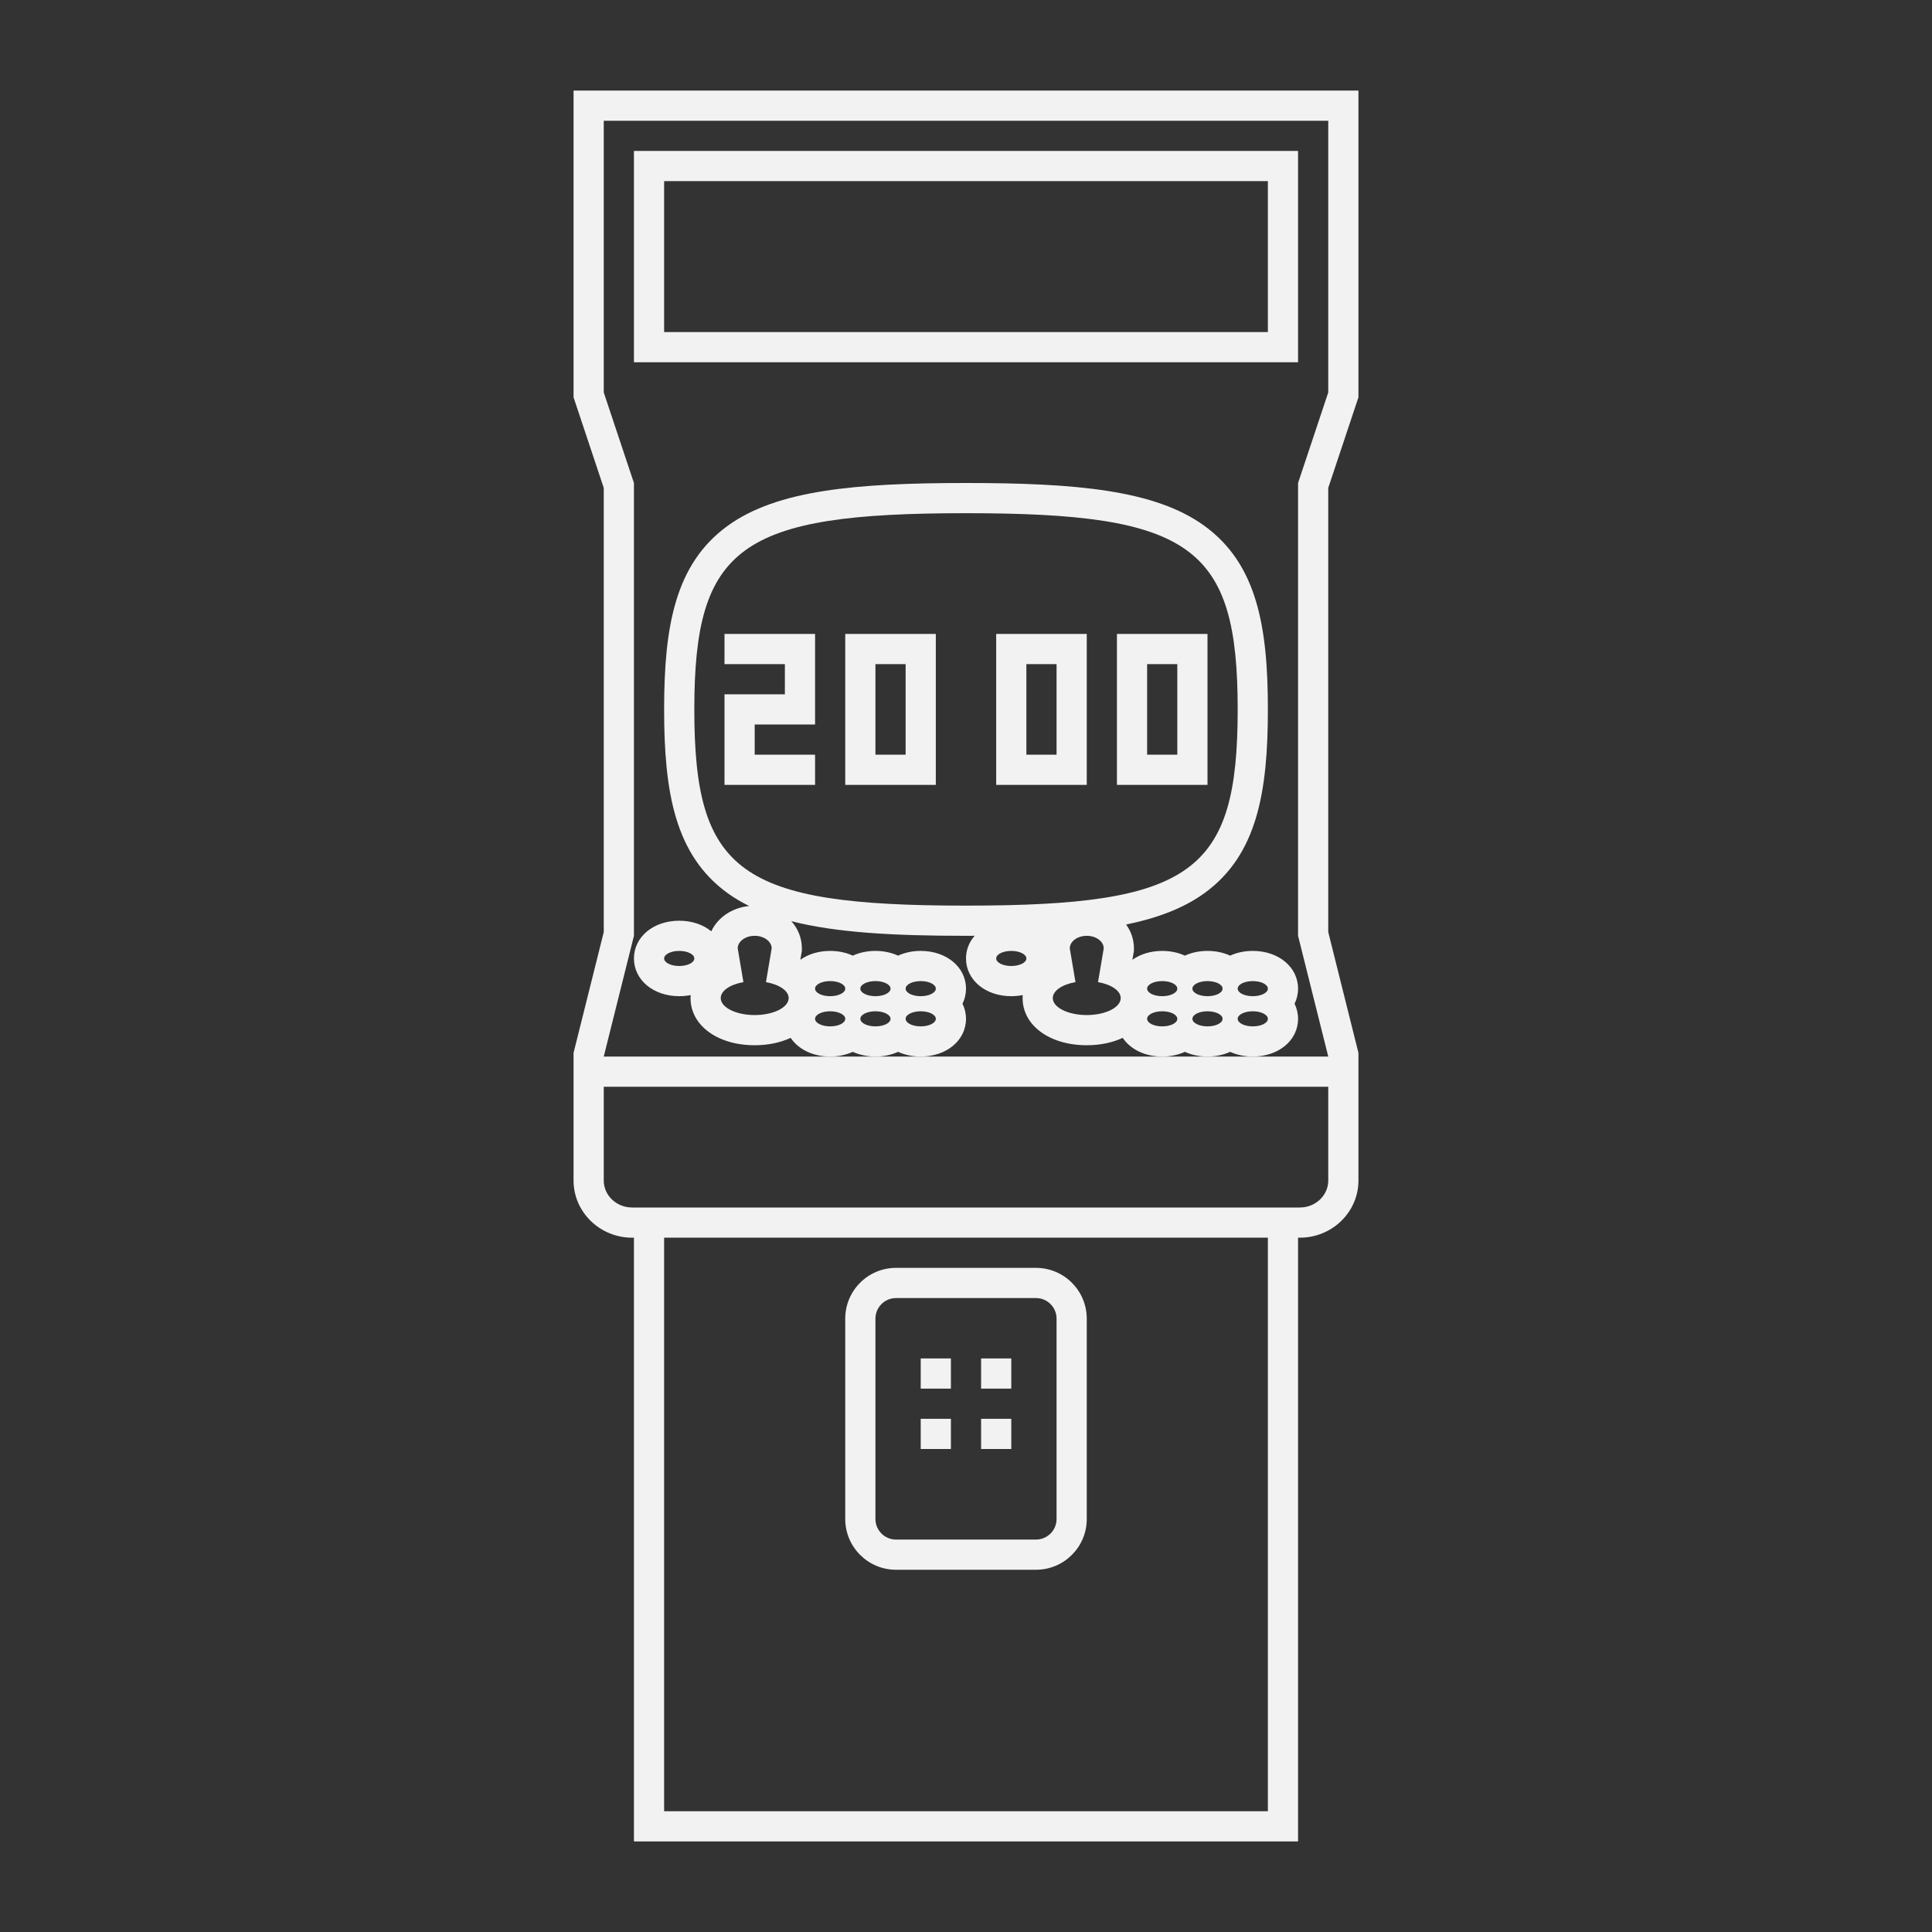 <?xml version="1.0" encoding="UTF-8" standalone="no"?>
<svg
   xmlns:dc="http://purl.org/dc/elements/1.1/"
   xmlns:cc="http://creativecommons.org/ns#"
   xmlns:rdf="http://www.w3.org/1999/02/22-rdf-syntax-ns#"
   xmlns:svg="http://www.w3.org/2000/svg"
   xmlns="http://www.w3.org/2000/svg"
   viewBox="0 0 320 320"
   height="320"
   width="320"
   xml:space="preserve"
   version="1.1"
   id="svg2"><rect x="0" y="0" width="320" height="320" fill="#333333" stroke="none"/><defs
     id="defs6"><clipPath
       id="clipPath26"
       clipPathUnits="userSpaceOnUse"><path
         id="path28"
         d="M 0,256 256,256 256,0 0,0 0,256 Z" /></clipPath></defs><g
     transform="matrix(1.25,0,0,-1.25,0,320)"
     id="g10"><g
       transform="translate(96,168)"
       id="g12"><path
         id="path14"
         style="fill:#f2f2f2;fill-opacity:1;fill-rule:nonzero;stroke:none"
         d="m 0,0 8,0 0,-4 -8,0 0,-4 0,-8 4,0 8,0 0,4 -8,0 0,4 4,0 4,0 0,8 0,4 L 0,4 0,0 Z" /></g><path
       id="path16"
       style="fill:#f2f2f2;fill-opacity:1;fill-rule:nonzero;stroke:none"
       d="m 120,156 -4,0 0,12 4,0 0,-12 z m -4,16 -4,0 0,-20 4,0 4,0 4,0 0,20 -4,0 -4,0 z" /><path
       id="path18"
       style="fill:#f2f2f2;fill-opacity:1;fill-rule:nonzero;stroke:none"
       d="m 140,156 -4,0 0,12 4,0 0,-12 z m -4,16 -4,0 0,-20 4,0 4,0 4,0 0,20 -4,0 -4,0 z" /><path
       id="path20"
       style="fill:#f2f2f2;fill-opacity:1;fill-rule:nonzero;stroke:none"
       d="m 156,156 -4,0 0,12 4,0 0,-12 z m -4,16 -4,0 0,-20 4,0 4,0 4,0 0,20 -4,0 -4,0 z" /><g
       id="g22"><g
         clip-path="url(#clipPath26)"
         id="g24"><g
           transform="translate(176,204)"
           id="g30"><path
             id="path32"
             style="fill:#f2f2f2;fill-opacity:1;fill-rule:nonzero;stroke:none"
             d="m 0,0 -4,-12 0,-60 4,-16 -10,0 -6,0 -6,0 -32,0 -6,0 -6,0 -30,0 4,16 0,60 -4,12 0,36 96,0 0,-36 z m 0,-104.43 c 0,-1.971 -1.686,-3.57 -3.765,-3.57 l -0.235,0 -4,0 -80,0 -4.235,0 c -2.079,0 -3.765,1.599 -3.765,3.57 l 0,12.43 96,0 0,-12.43 z m -8,-83.57 -80,0 0,76 80,0 0,-76 z m 8,228 -96,0 -4,0 0,-4 0,-36 0,-0.649 0.205,-0.616 3.795,-11.384 0,-58.858 -3.88,-15.523 -0.12,-0.478 0,-0.492 0,-16.43 c 0,-4.174 3.483,-7.57 7.765,-7.57 l 0.235,0 0,-76 0,-4 4,0 80,0 4,0 0,4 0,76 0.235,0 c 4.282,0 7.765,3.396 7.765,7.57 L 4,-88 4,-87.508 3.881,-87.03 0,-71.507 0,-12.649 3.795,-1.265 4,-0.649 4,0 4,36 4,40 0,40 Z" /></g><path
           id="path34"
           style="fill:#f2f2f2;fill-opacity:1;fill-rule:nonzero;stroke:none"
           d="m 168,212 -80,0 0,20 80,0 0,-20 z m 4,24 -88,0 0,-28 88,0 0,28 z" /><g
           transform="translate(116,81.281)"
           id="g36"><path
             id="path38"
             style="fill:#f2f2f2;fill-opacity:1;fill-rule:nonzero;stroke:none"
             d="m 0,0 c 0,1.495 1.224,2.719 2.719,2.719 l 18.562,0 C 22.776,2.719 24,1.495 24,0 l 0,-26.562 c 0,-1.496 -1.224,-2.719 -2.719,-2.719 l -18.562,0 C 1.224,-29.281 0,-28.058 0,-26.562 L 0,0 Z m 2.719,-33.281 18.562,0 c 3.705,0 6.719,3.013 6.719,6.719 L 28,0 c 0,3.705 -3.014,6.719 -6.719,6.719 l -18.562,0 C -0.986,6.719 -4,3.705 -4,0 l 0,-26.562 c 0,-3.706 3.014,-6.719 6.719,-6.719" /></g><path
           id="path40"
           style="fill:#f2f2f2;fill-opacity:1;fill-rule:nonzero;stroke:none"
           d="m 126,76 -4,0 0,-4 4,0 0,4 z" /><path
           id="path42"
           style="fill:#f2f2f2;fill-opacity:1;fill-rule:nonzero;stroke:none"
           d="m 134,76 -4,0 0,-4 4,0 0,4 z" /><path
           id="path44"
           style="fill:#f2f2f2;fill-opacity:1;fill-rule:nonzero;stroke:none"
           d="m 126,68 -4,0 0,-4 4,0 0,4 z" /><path
           id="path46"
           style="fill:#f2f2f2;fill-opacity:1;fill-rule:nonzero;stroke:none"
           d="m 134,68 -4,0 0,-4 4,0 0,4 z" /><g
           transform="translate(166,124)"
           id="g48"><path
             id="path50"
             style="fill:#f2f2f2;fill-opacity:1;fill-rule:nonzero;stroke:none"
             d="M 0,0 C -1.104,0 -2,0.447 -2,1 -2,1.553 -1.104,2 0,2 1.104,2 2,1.553 2,1 2,0.447 1.104,0 0,0 m 0,-4 c -1.104,0 -2,0.447 -2,1 0,0.553 0.896,1 2,1 1.104,0 2,-0.447 2,-1 0,-0.553 -0.896,-1 -2,-1 m -6,4 c -1.104,0 -2,0.447 -2,1 0,0.553 0.896,1 2,1 1.104,0 2,-0.447 2,-1 0,-0.553 -0.896,-1 -2,-1 m 0,-4 c -1.104,0 -2,0.447 -2,1 0,0.553 0.896,1 2,1 1.104,0 2,-0.447 2,-1 0,-0.553 -0.896,-1 -2,-1 m -6,4 c -1.104,0 -2,0.447 -2,1 0,0.553 0.896,1 2,1 1.104,0 2,-0.447 2,-1 0,-0.553 -0.896,-1 -2,-1 m 0,-4 c -1.104,0 -2,0.447 -2,1 0,0.553 0.896,1 2,1 1.104,0 2,-0.447 2,-1 0,-0.553 -0.896,-1 -2,-1 m -10,1.5 c -2.485,0 -4.5,1.008 -4.5,2.25 0,0.979 1.26,1.805 3.007,2.113 l -0.757,4.474 c 0,0.915 1.013,1.663 2.25,1.663 1.237,0 2.25,-0.748 2.25,-1.663 L -20.507,1.863 C -18.76,1.555 -17.5,0.729 -17.5,-0.25 -17.5,-1.492 -19.515,-2.5 -22,-2.5 M -32,4 c -1.104,0 -2,0.448 -2,1 0,0.552 0.896,1 2,1 1.104,0 2,-0.448 2,-1 0,-0.552 -0.896,-1 -2,-1 m -42,34 c 0,21.616 6.113,26 36,26 29.887,0 36,-4.374 36,-26 0,-21.624 -6.015,-26 -36,-26 -29.981,0 -36,4.384 -36,26 m 8,-40.5 c -2.485,0 -4.5,1.008 -4.5,2.25 0,0.979 1.259,1.805 3.007,2.113 l -0.757,4.474 c 0,0.915 1.013,1.663 2.25,1.663 1.237,0 2.25,-0.748 2.25,-1.663 l -0.757,-4.474 c 1.748,-0.308 3.007,-1.134 3.007,-2.113 0,-1.242 -2.015,-2.25 -4.5,-2.25 m 10,0.5 c 1.104,0 2,-0.447 2,-1 0,-0.553 -0.896,-1 -2,-1 -1.104,0 -2,0.447 -2,1 0,0.553 0.896,1 2,1 m 0,4 c 1.104,0 2,-0.447 2,-1 0,-0.553 -0.896,-1 -2,-1 -1.104,0 -2,0.447 -2,1 0,0.553 0.896,1 2,1 m 6,-4 c 1.104,0 2,-0.447 2,-1 0,-0.553 -0.896,-1 -2,-1 -1.104,0 -2,0.447 -2,1 0,0.553 0.896,1 2,1 m 0,4 c 1.104,0 2,-0.447 2,-1 0,-0.553 -0.896,-1 -2,-1 -1.104,0 -2,0.447 -2,1 0,0.553 0.896,1 2,1 m 6,-4 c 1.104,0 2,-0.447 2,-1 0,-0.553 -0.896,-1 -2,-1 -1.104,0 -2,0.447 -2,1 0,0.553 0.896,1 2,1 m 0,4 c 1.104,0 2,-0.447 2,-1 0,-0.553 -0.896,-1 -2,-1 -1.104,0 -2,0.447 -2,1 0,0.553 0.896,1 2,1 m -32,2 c -1.104,0 -2,0.448 -2,1 0,0.552 0.896,1 2,1 1.104,0 2,-0.448 2,-1 0,-0.552 -0.896,-1 -2,-1 M 6,-3 C 6,-2.281 5.836,-1.606 5.535,-1 5.836,-0.394 6,0.281 6,1 6,3.851 3.421,6 0,6 -1.108,6 -2.128,5.774 -3,5.373 -3.872,5.774 -4.892,6 -6,6 -7.108,6 -8.128,5.774 -9,5.373 -9.872,5.774 -10.892,6 -12,6 -13.539,6 -14.908,5.564 -15.949,4.826 l 0.143,0.844 0.056,0.331 0,0.336 c 0,1.178 -0.379,2.26 -1.033,3.156 4.169,0.858 7.622,2.169 10.371,4.156 C 0.569,18.697 2,27.034 2,38 2,48.959 0.562,57.294 -6.452,62.354 -12.971,67.056 -23.356,68 -38,68 -52.642,68 -63.026,67.055 -69.548,62.35 -76.563,57.289 -78,48.955 -78,38 c 0,-10.962 1.431,-19.298 8.413,-24.347 0.878,-0.635 1.834,-1.196 2.854,-1.701 -2.284,-0.233 -4.162,-1.529 -5.017,-3.356 C -72.82,9.474 -74.307,10 -76,10 c -3.42,0 -6,-2.149 -6,-5 0,-2.851 2.58,-5 6,-5 0.527,0 1.034,0.051 1.515,0.147 -0.01,-0.13 -0.015,-0.263 -0.015,-0.397 0,-3.621 3.575,-6.25 8.5,-6.25 1.807,0 3.432,0.354 4.766,0.98 1.01,-1.505 2.931,-2.48 5.234,-2.48 1.108,0 2.127,0.226 3,0.627 0.873,-0.401 1.892,-0.627 3,-0.627 1.108,0 2.127,0.226 3,0.627 0.873,-0.401 1.892,-0.627 3,-0.627 3.42,0 6,2.149 6,5 0,0.719 -0.164,1.394 -0.464,2 0.3,0.606 0.464,1.281 0.464,2 0,2.851 -2.58,5 -6,5 -1.108,0 -2.127,-0.226 -3,-0.627 C -47.873,5.774 -48.892,6 -50,6 -51.108,6 -52.127,5.774 -53,5.373 -53.873,5.774 -54.892,6 -56,6 -57.54,6 -58.909,5.564 -59.949,4.826 l 0.143,0.844 0.056,0.331 0,0.336 c 0,1.381 -0.52,2.631 -1.395,3.603 C -55.134,8.4 -47.459,8 -38,8 c 0.39,0 0.764,0.003 1.147,0.005 C -37.576,7.179 -38,6.148 -38,5 c 0,-2.851 2.579,-5 6,-5 0.527,0 1.034,0.051 1.515,0.147 -0.01,-0.13 -0.015,-0.263 -0.015,-0.397 0,-3.621 3.575,-6.25 8.5,-6.25 1.807,0 3.432,0.354 4.766,0.98 1.009,-1.505 2.931,-2.48 5.234,-2.48 1.108,0 2.128,0.226 3,0.627 C -8.128,-7.774 -7.108,-8 -6,-8 c 1.108,0 2.128,0.226 3,0.627 C -2.128,-7.774 -1.108,-8 0,-8 c 3.421,0 6,2.149 6,5" /></g></g></g></g></svg>